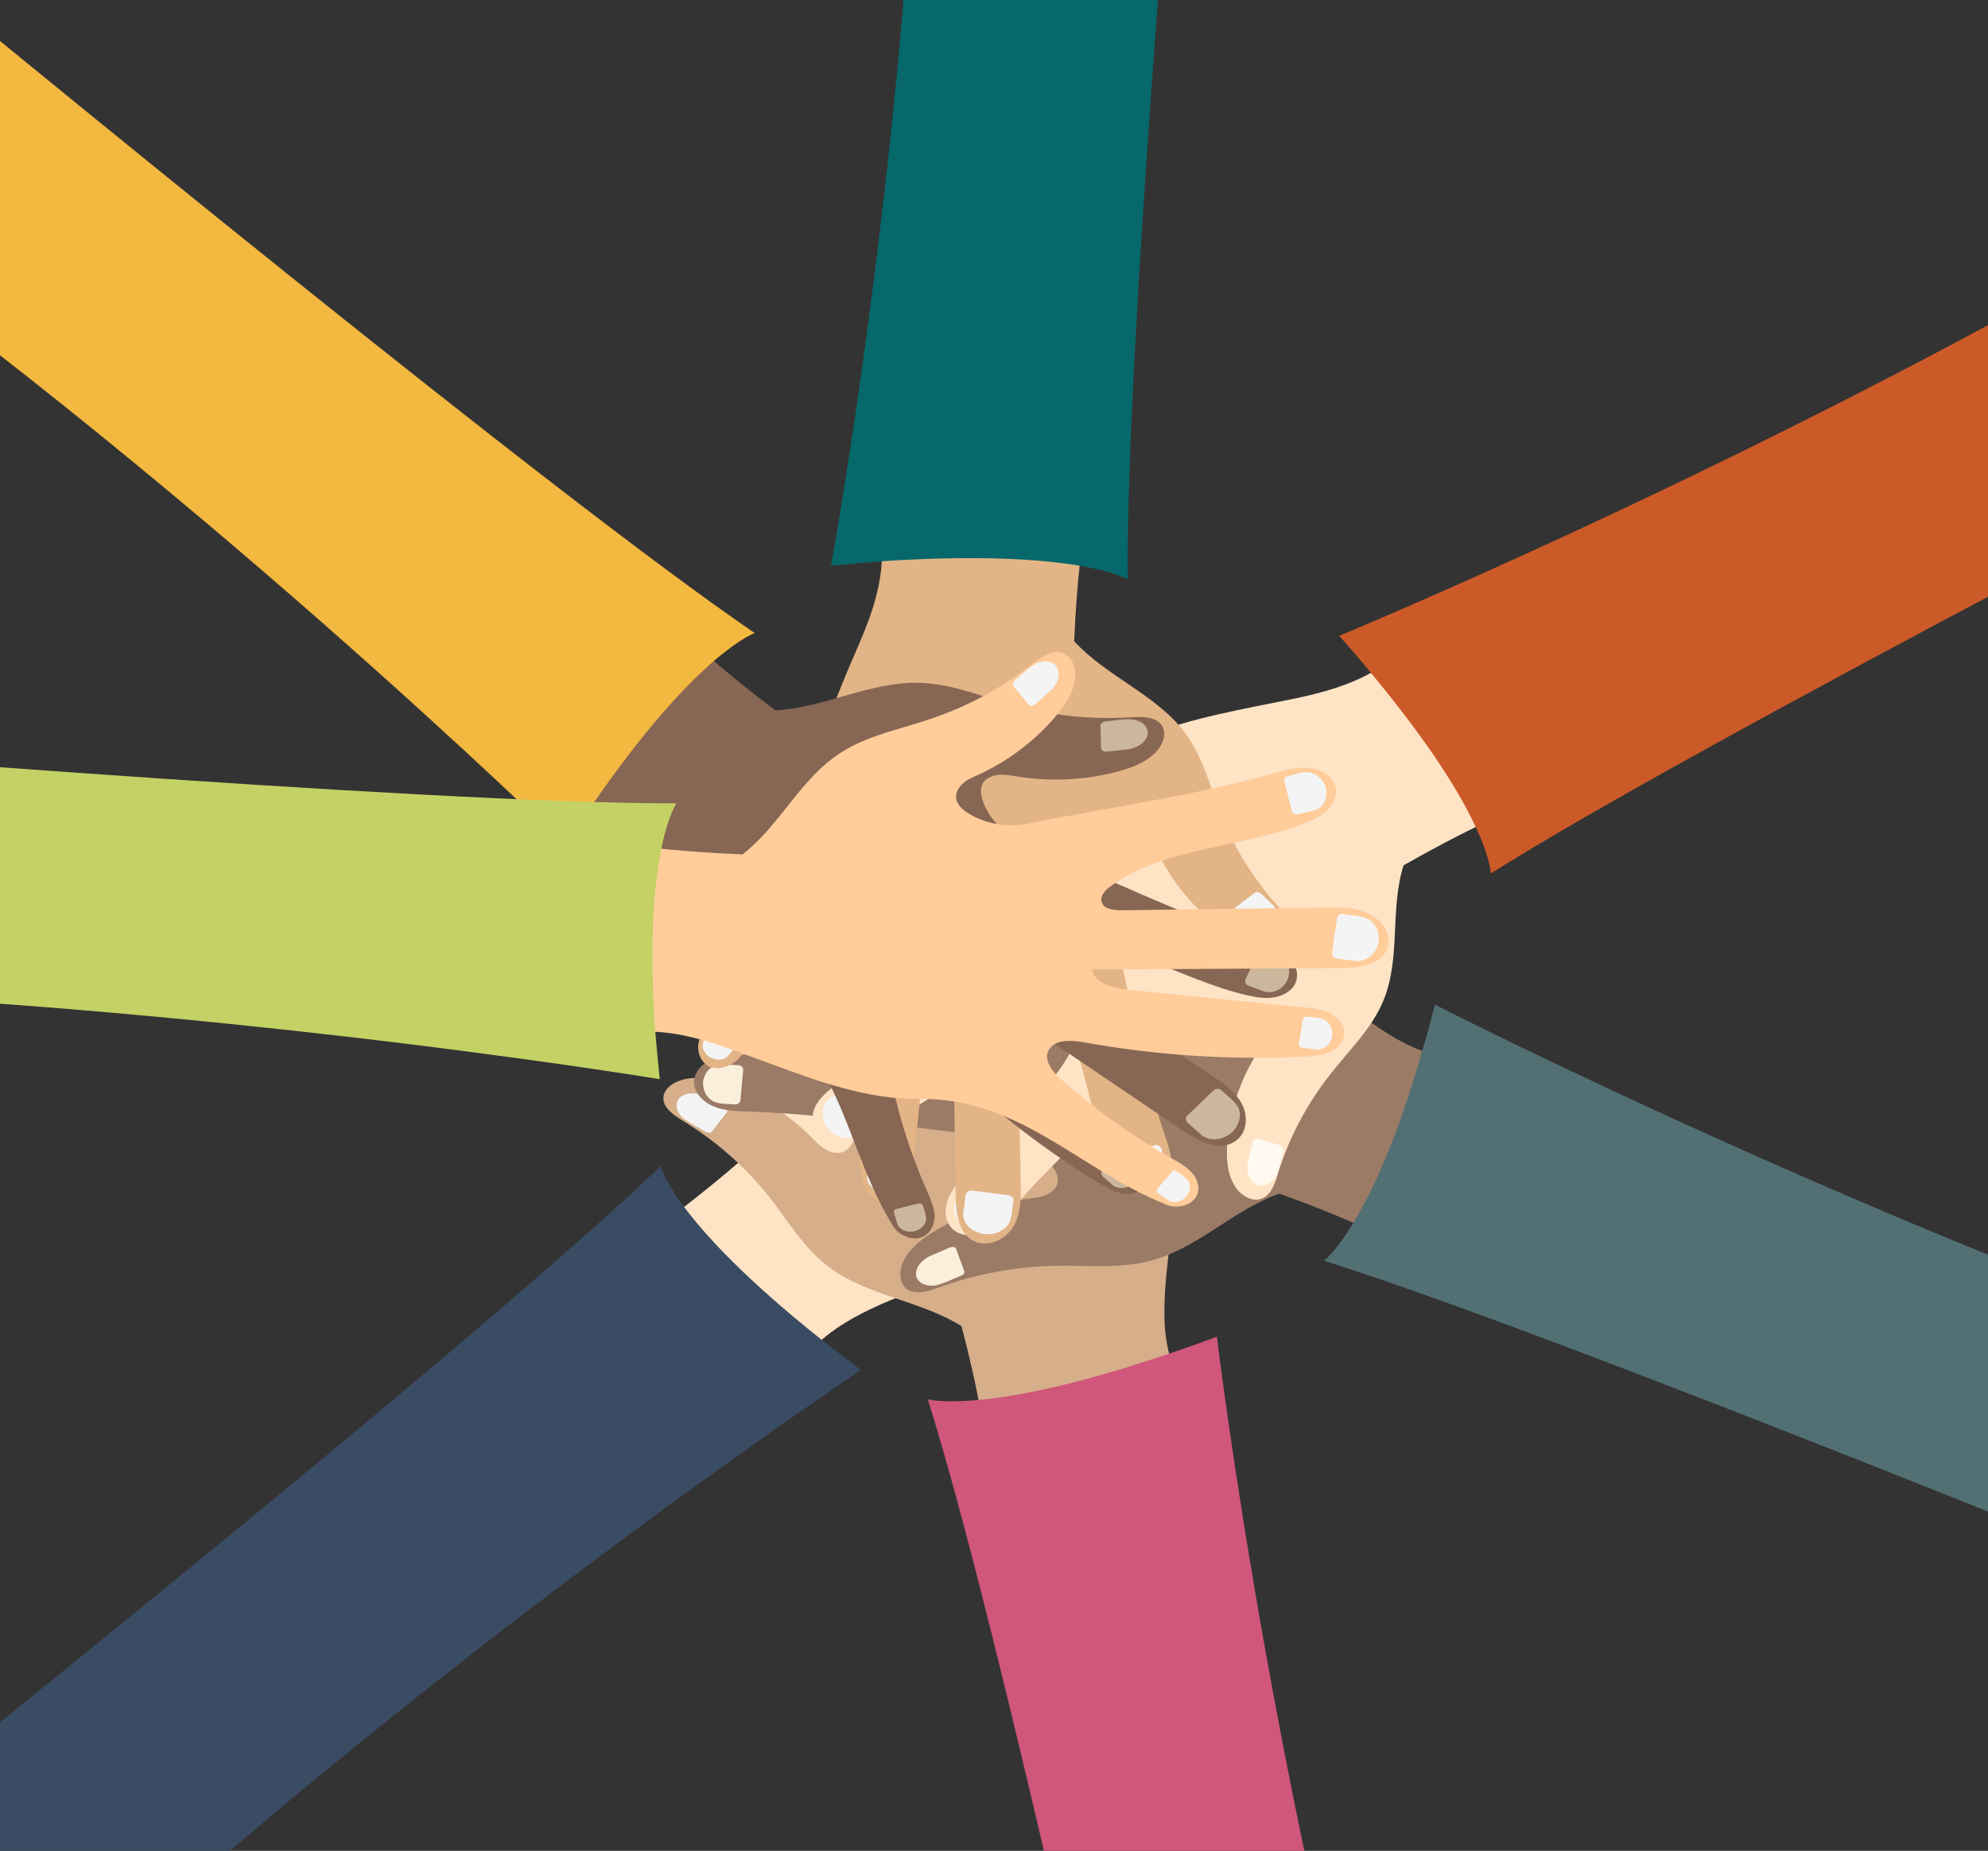 <?xml version="1.0" encoding="UTF-8" standalone="no"?>
<svg
   xmlns:dc="http://purl.org/dc/elements/1.1/"
   xmlns:cc="http://creativecommons.org/ns#"
   xmlns:rdf="http://www.w3.org/1999/02/22-rdf-syntax-ns#"
   xmlns:svg="http://www.w3.org/2000/svg"
   xmlns="http://www.w3.org/2000/svg"
   xmlns:xlink="http://www.w3.org/1999/xlink"
   height="543.5"
   width="583.7"
   xml:space="preserve"
   viewBox="0 0 583.7 543.5"
   y="0px"
   x="0px"
   id="Layer_1"
   version="1.1"><rect x="0" y="0" width="583.7" height="543.5" fill="#333333" stroke="none"/>
<style
   id="style2"
   type="text/css">
	.st0{clip-path:url(#SVGID_2_);fill:#FEE3C5;}
	.st1{clip-path:url(#SVGID_2_);fill:#3A4C64;}
	.st2{clip-path:url(#SVGID_2_);fill:#F4F4F4;}
	.st3{clip-path:url(#SVGID_2_);fill:#D6AE8A;}
	.st4{clip-path:url(#SVGID_2_);fill:#D0567B;}
	.st5{clip-path:url(#SVGID_2_);fill:#9B7B66;}
	.st6{clip-path:url(#SVGID_2_);fill:#527073;}
	.st7{clip-path:url(#SVGID_2_);fill:#FAEFDB;}
	.st8{clip-path:url(#SVGID_2_);fill:#CC5A28;}
	.st9{clip-path:url(#SVGID_2_);fill:#FFF9EF;}
	.st10{clip-path:url(#SVGID_2_);fill:#E3B486;}
	.st11{clip-path:url(#SVGID_2_);fill:#07686B;}
	.st12{clip-path:url(#SVGID_2_);fill:#876653;}
	.st13{clip-path:url(#SVGID_2_);fill:#F3B840;}
	.st14{clip-path:url(#SVGID_2_);fill:#CCB79C;}
	.st15{clip-path:url(#SVGID_2_);fill:#FFCC9A;}
	.st16{clip-path:url(#SVGID_2_);fill:#C4D165;}
</style>
<defs
   id="defs5">
	<rect
   height="543.5"
   width="583.7"
   y="178.1"
   x="468.8"
   id="SVGID_1_" />
</defs>
<clipPath
   id="SVGID_2_">
	<use
   height="100%"
   width="100%"
   y="0"
   x="0"
   id="use7"
   style="overflow:visible"
   xlink:href="#SVGID_1_" />
</clipPath>
<path
   transform="translate(-468.8,-178.1)"
   style="fill:#fee3c5"
   id="path10"
   clip-path="url(#SVGID_2_)"
   d="m 702.2,580.8 c 3.8,-6.6 10.1,-11.7 17,-15.6 6.9,-3.9 14.4,-6.6 21.7,-9.7 13.7,-5.7 28,-11.6 38.2,-21.8 20.3,-20.2 49,-16.9 74.8,-26.9 2.7,-1 4.7,-3.9 4.4,-6.6 -0.3,-2.6 -3,-4.5 -5.7,-4.9 -2.8,-0.4 -5.5,0.3 -8.2,0.9 -13.2,3.2 -26.8,5 -40.4,5.4 -3.5,0.1 -8,-0.4 -9.2,-3.5 -1.4,-3.4 2.3,-6.6 5.5,-8.7 17.6,-11.4 33.8,-24.8 48,-39.8 1.7,-1.8 3.5,-3.7 4.3,-6.1 0.9,-2.3 0.7,-5.1 -1.1,-6.9 -1.9,-1.8 -5,-2.1 -7.6,-1.3 -2.6,0.8 -4.7,2.4 -6.8,4 -13.1,10.1 -26.3,20.3 -39.4,30.4 -3.5,2.7 -8.5,5.6 -12.4,3.2 16.7,-16.2 33.5,-32.4 50.2,-48.6 3.8,-3.7 8,-8.8 5.6,-13.5 -1.9,-3.8 -7.4,-4.9 -11.6,-3.6 -4.2,1.3 -7.5,4.5 -10.6,7.5 -13.6,13.4 -27.2,26.7 -40.9,40.1 -1.6,1.6 -3.9,3.3 -5.9,2.3 -1.9,-0.9 -2.1,-3.3 -1.8,-5.3 2.3,-18.5 17.9,-33 25.4,-50.3 1,-2.3 1.9,-4.8 1.8,-7.3 -0.1,-2.5 -1.2,-5.1 -3.5,-6.5 -3,-1.7 -7.1,-0.8 -9.8,1.3 -2.7,2.1 -4.4,5.1 -6,8 -11.4,20.4 -26.1,39.3 -39.2,58.7 -3.2,4.7 -8.4,8.1 -14.3,9.3 -2.1,0.4 -4.5,0.5 -6.1,-0.8 -1.4,-1.1 -1.9,-2.9 -1.8,-4.5 0.1,-1.7 0.7,-3.3 1.3,-4.8 3.1,-8.9 3.9,-18.5 2.5,-27.7 -0.7,-4.7 -2.3,-9.7 -6.4,-12.5 -1.8,-1.2 -4.2,-1.9 -6.2,-1.1 -3.1,1.2 -3.6,5 -3.8,8.1 -0.8,10.9 -3.7,21.6 -8.6,31.6 -3.9,8 -9.1,15.6 -10.7,24.2 -2.4,13.3 4,26.7 2.8,40.2 -14,12.2 -29.1,23.8 -45.2,33.4 15.8,14.2 31.6,28.3 47.5,42.5 4,-3.9 9.4,-8 12.2,-12.8 z"
   class="st0" />
<path
   transform="translate(-468.8,-178.1)"
   style="fill:#3a4c64"
   id="path12"
   clip-path="url(#SVGID_2_)"
   d="m 721.6,580.4 c 0,0 -132,88 -241,191.2 -10.3,9.8 -20.4,19.7 -30.2,29.7 l -63.8,-51.6 c 72.9,-58 225.5,-180.6 276.2,-229.2 0,0 0.9,4 7,12.2 6.3,8.4 18.1,21.2 40.2,38.8 3.6,2.8 7.5,5.8 11.6,8.9 z"
   class="st1" />
<path
   transform="translate(-468.8,-178.1)"
   style="fill:#f4f4f4"
   id="path14"
   clip-path="url(#SVGID_2_)"
   d="m 782.4,397.1 8.2,4.5 c 0.7,0.4 1.6,0.2 2,-0.5 l 2.6,-4.2 c 0,0 1.8,-3.5 -2.3,-6.5 0,0 -3.6,-2.4 -7.2,-0.2 0,0 -1.4,1 -2.8,3.7 l -0.9,1.3 c -0.5,0.6 -0.2,1.5 0.4,1.9 z"
   class="st2" />
<path
   transform="translate(-468.8,-178.1)"
   style="fill:#f4f4f4"
   id="path16"
   clip-path="url(#SVGID_2_)"
   d="m 824.1,414.8 6.7,8 c 0.6,0.7 1.6,0.8 2.4,0.3 l 4.7,-3.5 c 0,0 3.5,-3 0.5,-7.8 0,0 -2.7,-4 -7.6,-3.1 0,0 -1.9,0.5 -4.7,2.8 l -1.5,1.1 c -0.9,0.5 -1,1.5 -0.5,2.2 z"
   class="st2" />
<path
   transform="translate(-468.8,-178.1)"
   style="fill:#f4f4f4"
   id="path18"
   clip-path="url(#SVGID_2_)"
   d="m 840,442.3 4.7,5.7 c 0.4,0.5 1.2,0.6 1.7,0.2 l 3.3,-2.5 c 0,0 2.5,-2.1 0.3,-5.5 0,0 -1.9,-2.8 -5.4,-2.2 0,0 -1.4,0.3 -3.3,2 l -1.1,0.8 c -0.5,0.3 -0.6,1 -0.2,1.5 z"
   class="st2" />
<path
   transform="translate(-468.8,-178.1)"
   style="fill:#f4f4f4"
   id="path20"
   clip-path="url(#SVGID_2_)"
   d="m 847.5,499.1 0.9,6.2 c 0.1,0.5 0.6,0.9 1.2,0.8 l 3.6,-0.5 c 0,0 2.9,-0.6 2.8,-4 0,0 -0.1,-2.9 -3,-3.9 0,0 -1.2,-0.3 -3.5,0.1 l -1.2,0.1 c -0.4,0.2 -0.8,0.7 -0.8,1.2 z"
   class="st2" />
<path
   transform="translate(-468.8,-178.1)"
   style="fill:#f4f4f4"
   id="path22"
   clip-path="url(#SVGID_2_)"
   d="m 705.5,430.6 7.3,0.7 c 0.6,0.1 1.2,-0.6 1.2,-1.6 l 0.1,-5.9 c 0,0 -0.1,-4.7 -4.1,-5.8 0,0 -3.4,-0.8 -5,3.4 0,0 -0.6,1.8 -0.5,5.5 l -0.1,1.9 c 0,1 0.5,1.8 1.1,1.8 z"
   class="st2" />
<path
   transform="translate(-468.8,-178.1)"
   style="fill:#d6ae8a"
   id="path24"
   clip-path="url(#SVGID_2_)"
   d="m 816.9,586.6 c -4.3,-6.3 -6,-13.9 -6.2,-21.4 -0.2,-7.5 0.8,-15 1.6,-22.4 1.4,-13.9 2.8,-28.4 -1.7,-41.7 -8.9,-26.3 8.2,-48 11.5,-73.9 0.3,-2.7 -1.3,-5.7 -4,-6.8 -2.5,-1.1 -5.6,0.2 -7.4,2.3 -1.7,2 -2.4,4.6 -3.1,7.1 -3.5,12.3 -8.5,24.2 -14.7,35.4 -1.6,2.9 -4.3,6.3 -7.8,5.8 -3.9,-0.6 -5,-5.1 -5.4,-8.7 -2,-19.9 -6.7,-39.5 -13.7,-58.4 -0.9,-2.3 -1.8,-4.7 -3.5,-6.5 -1.7,-1.8 -4.5,-3.1 -7,-2.4 -2.6,0.6 -4.4,3 -4.9,5.5 -0.5,2.5 0,5 0.4,7.5 3.1,15.6 6.1,31.3 9.2,46.9 0.8,4.2 1,9.7 -3.1,11.6 -7,-21.5 -13.9,-43 -20.9,-64.5 -1.6,-4.9 -4.4,-10.8 -9.9,-11.2 -4.5,-0.3 -8.2,3.6 -9.1,7.7 -0.9,4.1 0.5,8.3 1.8,12.2 5.8,17.6 11.7,35.2 17.5,52.8 0.7,2.1 1.2,4.7 -0.7,6 -1.7,1.1 -4.1,0.1 -5.8,-1.1 -16.2,-11 -22.1,-30.7 -34.6,-45.3 -1.7,-2 -3.6,-3.9 -6,-5.1 -2.4,-1.2 -5.4,-1.5 -7.8,-0.3 -3.1,1.6 -4.2,5.3 -3.6,8.6 0.6,3.2 2.6,6 4.5,8.8 13.5,19.2 24,40.4 35.7,60.6 2.8,4.9 3.5,10.8 1.7,16.1 -0.6,1.9 -1.7,3.9 -3.7,4.6 -1.7,0.6 -3.6,0.1 -5.1,-0.8 -1.5,-0.9 -2.7,-2.2 -3.9,-3.4 -6.8,-6.9 -15.4,-12.2 -24.7,-15.6 -4.8,-1.7 -10.2,-2.9 -14.8,-0.9 -2,0.8 -3.9,2.4 -4.1,4.5 -0.3,3.1 2.9,5.3 5.7,7 9.8,6 18.4,13.6 25.4,22.4 5.5,7.1 10.1,15 17.4,20.5 11.2,8.5 27,9.9 39,17.4 4.6,17.3 8,35.3 9.2,53.1 21,-5.9 42,-11.8 63,-17.7 -2,-5.3 -3.2,-11.7 -6.4,-16.3 z"
   class="st3" />
<path
   transform="translate(-468.8,-178.1)"
   style="fill:#d0567b"
   id="path26"
   clip-path="url(#SVGID_2_)"
   d="m 826.1,570.6 c 0,0 17.8,150.3 61,289.3 4.1,13.2 8.4,26.2 13,39.1 l -79.5,26.5 C 801.9,837.9 761.8,654 741.2,589 c 0,0 4.2,1.2 14.8,0.2 11,-1 28.8,-4.3 56,-13.6 4.5,-1.5 9.1,-3.1 14.1,-5 z"
   class="st4" />
<path
   transform="translate(-468.8,-178.1)"
   style="fill:#f4f4f4"
   id="path28"
   clip-path="url(#SVGID_2_)"
   d="m 684.2,431.4 8.2,-4.4 c 0.7,-0.4 0.9,-1.2 0.5,-1.9 l -2.7,-4.1 c 0,0 -2.4,-3.2 -7.2,-1.3 0,0 -4,1.7 -3.8,5.7 0,0 0.2,1.6 2.1,4.1 l 0.8,1.3 c 0.5,0.8 1.4,1 2.1,0.6 z"
   class="st2" />
<path
   transform="translate(-468.8,-178.1)"
   style="fill:#f4f4f4"
   id="path30"
   clip-path="url(#SVGID_2_)"
   d="m 721.2,406.3 10.8,-1.5 c 0.9,-0.1 1.6,-0.9 1.4,-1.8 l -1,-5.5 c 0,0 -1.1,-4.3 -7.1,-4.2 0,0 -5,0.3 -6.6,4.6 0,0 -0.5,1.8 0.3,5.2 l 0.3,1.8 c 0.1,0.9 0.9,1.5 1.9,1.4 z"
   class="st2" />
<path
   transform="translate(-468.8,-178.1)"
   style="fill:#f4f4f4"
   id="path32"
   clip-path="url(#SVGID_2_)"
   d="m 754.7,406.9 7.6,-1 c 0.7,-0.1 1.1,-0.7 1,-1.3 l -0.7,-3.9 c 0,0 -0.8,-3 -5,-3 0,0 -3.6,0.2 -4.7,3.3 0,0 -0.4,1.3 0.2,3.7 l 0.2,1.2 c 0.2,0.7 0.8,1.1 1.4,1 z"
   class="st2" />
<path
   transform="translate(-468.8,-178.1)"
   style="fill:#f4f4f4"
   id="path34"
   clip-path="url(#SVGID_2_)"
   d="m 811.6,428.6 6.2,2.3 c 0.5,0.2 1.1,0 1.3,-0.5 l 1.3,-3.2 c 0,0 0.9,-2.6 -2.4,-4.3 0,0 -2.8,-1.3 -5.1,0.5 0,0 -0.9,0.8 -1.6,2.9 l -0.4,1 c -0.1,0.5 0.2,1.1 0.7,1.3 z"
   class="st2" />
<path
   transform="translate(-468.8,-178.1)"
   style="fill:#f4f4f4"
   id="path36"
   clip-path="url(#SVGID_2_)"
   d="m 677.9,510.3 4.3,-5.6 c 0.4,-0.5 0,-1.2 -0.9,-1.7 l -5.5,-3 c 0,0 -4.5,-2.2 -7.5,0.5 0,0 -2.4,2.3 0.8,5.7 0,0 1.4,1.3 4.9,3.1 l 1.7,1 c 0.9,0.5 1.9,0.5 2.2,0 z"
   class="st2" />
<path
   transform="translate(-468.8,-178.1)"
   style="fill:#9b7b66"
   id="path38"
   clip-path="url(#SVGID_2_)"
   d="m 898.8,489.3 c -8,-0.3 -15.7,-3.4 -22.4,-7.6 -6.7,-4.1 -12.7,-9.2 -18.8,-14.1 -11.4,-9 -23.3,-18.5 -37.6,-22.7 -28.3,-8.4 -37.5,-33.9 -58.3,-51.2 -2.2,-1.8 -5.8,-2.3 -8.3,-0.9 -2.4,1.3 -3,4.4 -2.2,6.9 0.8,2.5 2.7,4.5 4.5,6.5 8.7,9.7 16.4,20.3 22.7,31.6 1.6,2.9 3.1,6.8 0.6,9.2 -2.7,2.6 -7.4,0.9 -10.8,-0.9 -18.6,-9.9 -38.6,-17.7 -59.2,-23.1 -2.5,-0.7 -5.1,-1.3 -7.7,-1 -2.6,0.3 -5.2,1.6 -6.2,3.9 -1,2.4 0.1,5.1 2,6.9 1.9,1.8 4.4,2.9 6.8,4 15.5,6.7 31,13.3 46.5,20 4.2,1.8 9.1,4.8 8.4,9 -22.9,-7.1 -45.8,-14.1 -68.7,-21.2 -5.3,-1.6 -12,-2.9 -15.5,1.1 -2.8,3.2 -1.6,8.3 1.5,11.3 3.1,3 7.6,4.4 11.8,5.7 18.8,5.7 37.7,11.3 56.5,17 2.2,0.7 4.8,1.8 4.8,4 0,2 -2.3,3.2 -4.3,3.8 -18.9,6 -39.7,-0.8 -59.7,0.3 -2.7,0.2 -5.5,0.5 -7.9,1.6 -2.4,1.1 -4.4,3.3 -4.7,5.8 -0.4,3.3 2.3,6.3 5.5,7.7 3.2,1.4 6.8,1.5 10.3,1.6 24.6,0.8 49.3,5 73.8,7.6 5.9,0.6 11.5,3.6 15.2,8 1.3,1.6 2.4,3.6 1.9,5.5 -0.4,1.6 -1.9,2.8 -3.6,3.5 -1.7,0.6 -3.5,0.8 -5.2,1 -9.9,1.3 -19.6,4.7 -27.9,9.9 -4.2,2.6 -8.4,6.1 -9.3,10.8 -0.4,2 -0.1,4.3 1.6,5.7 2.5,2 6.4,0.8 9.5,-0.3 10.9,-4 22.6,-6.2 34.3,-6.4 9.4,-0.2 19,0.9 28,-1.5 13.9,-3.7 24.2,-14.9 37.7,-19.7 17.9,6.4 35.6,14.2 51.9,23.5 6.9,-19.4 13.8,-38.8 20.7,-58.2 -6,-1.6 -12.2,-4.4 -18.2,-4.6 z"
   class="st5" />
<path
   transform="translate(-468.8,-178.1)"
   style="fill:#527073"
   id="path40"
   clip-path="url(#SVGID_2_)"
   d="m 890.1,473.1 c 0,0 142.3,72.9 289.3,119.9 13.9,4.5 27.9,8.7 41.8,12.6 l -22.4,75.8 C 1111,645.3 926.4,570 857.5,548.3 c 0,0 3.5,-2.5 8.7,-11.2 5.4,-8.9 12.8,-24.4 20.2,-50.5 1.3,-4.2 2.5,-8.7 3.7,-13.5 z"
   class="st6" />
<path
   transform="translate(-468.8,-178.1)"
   style="fill:#faefdb"
   id="path42"
   clip-path="url(#SVGID_2_)"
   d="m 686.2,501.2 0.8,-8.8 c 0.1,-0.8 -0.5,-1.4 -1.3,-1.5 l -5.2,-0.3 c 0,0 -4.1,0 -5.2,4.7 0,0 -0.8,4 2.9,6.2 0,0 1.5,0.8 4.8,0.8 l 1.7,0.1 c 0.7,0 1.4,-0.5 1.5,-1.2 z"
   class="st7" />
<path
   transform="translate(-468.8,-178.1)"
   style="fill:#f4f4f4"
   id="path44"
   clip-path="url(#SVGID_2_)"
   d="m 685.4,458.5 4.9,-9.1 c 0.4,-0.8 0.1,-1.7 -0.8,-2.1 l -5.4,-2.4 c 0,0 -4.4,-1.7 -7.8,3 0,0 -2.7,4 0.3,7.7 0,0 1.3,1.4 4.8,2.7 l 1.7,0.8 c 0.9,0.5 1.9,0.2 2.3,-0.6 z"
   class="st2" />
<path
   transform="translate(-468.8,-178.1)"
   style="fill:#f4f4f4"
   id="path46"
   clip-path="url(#SVGID_2_)"
   d="m 705.2,433.3 3.5,-6.4 c 0.3,-0.5 0.1,-1.2 -0.5,-1.5 l -3.8,-1.7 c 0,0 -3.1,-1.2 -5.5,2.1 0,0 -1.9,2.8 0.2,5.5 0,0 0.9,1 3.4,1.9 l 1.2,0.6 c 0.5,0.2 1.2,0 1.5,-0.5 z"
   class="st2" />
<path
   transform="translate(-468.8,-178.1)"
   style="fill:#f4f4f4"
   id="path48"
   clip-path="url(#SVGID_2_)"
   d="m 757,402.4 5.6,-3.4 c 0.5,-0.3 0.6,-0.9 0.3,-1.3 l -2.1,-2.8 c 0,0 -1.8,-2.2 -5.1,-0.7 0,0 -2.7,1.4 -2.4,4.2 0,0 0.2,1.1 1.6,2.8 l 0.6,0.9 c 0.4,0.5 1,0.6 1.5,0.3 z"
   class="st2" />
<path
   transform="translate(-468.8,-178.1)"
   style="fill:#faefdb"
   id="path50"
   clip-path="url(#SVGID_2_)"
   d="m 751.9,551.3 -2.4,-6.5 c -0.2,-0.6 -1.1,-0.7 -2,-0.3 l -5.8,2.5 c 0,0 -4.5,2.1 -3.9,5.9 0,0 0.7,3.1 5.5,2.7 0,0 1.9,-0.3 5.5,-2 l 1.9,-0.8 c 0.9,-0.2 1.5,-1 1.2,-1.5 z"
   class="st7" />
<path
   transform="translate(-468.8,-178.1)"
   style="fill:#fee3c5"
   id="path52"
   clip-path="url(#SVGID_2_)"
   d="m 881.1,368.1 c -5.2,5.8 -12.5,9.5 -20.1,12 -7.6,2.5 -15.6,3.8 -23.4,5.4 -14.6,3 -29.9,6.1 -42.2,14.1 -24.3,15.9 -51.7,7.3 -79.1,12.1 -2.9,0.5 -5.4,2.9 -5.8,5.6 -0.3,2.6 1.9,4.9 4.5,5.9 2.6,0.9 5.5,0.8 8.3,0.6 13.6,-0.6 27.3,0.2 40.7,2.4 3.5,0.6 7.7,1.9 8.2,5.1 0.6,3.6 -3.7,6 -7.3,7.4 -19.8,7.8 -38.5,17.8 -55.7,29.8 -2.1,1.5 -4.2,3 -5.6,5.1 -1.4,2.1 -1.8,4.9 -0.4,7 1.4,2.1 4.4,3 7.1,2.7 2.7,-0.3 5.1,-1.5 7.5,-2.7 15.1,-7.4 30.2,-14.9 45.3,-22.3 4.1,-2 9.6,-3.8 12.8,-0.8 -19.9,12.7 -39.8,25.3 -59.8,38 -4.6,2.9 -9.7,7.1 -8.5,12.1 1,4.1 6.2,6.2 10.6,5.7 4.4,-0.5 8.3,-2.9 12,-5.3 16.3,-10.5 32.5,-21 48.8,-31.5 1.9,-1.2 4.5,-2.4 6.3,-1.1 1.7,1.2 1.3,3.6 0.6,5.5 -6.3,17.7 -24.8,28.9 -35.9,44.4 -1.5,2.1 -2.9,4.3 -3.4,6.8 -0.5,2.5 0.1,5.3 2,7 2.5,2.3 6.7,2.1 9.9,0.6 3.1,-1.5 5.4,-4.1 7.6,-6.7 15.6,-17.8 34.1,-33.5 51.2,-50 4.1,-4 10,-6.4 16,-6.4 2.1,0 4.5,0.4 5.8,1.9 1.1,1.3 1.2,3.2 0.8,4.8 -0.5,1.6 -1.4,3 -2.3,4.5 -5,8.1 -7.9,17.3 -8.5,26.7 -0.3,4.7 0.2,9.9 3.5,13.5 1.5,1.5 3.7,2.7 5.8,2.3 3.3,-0.6 4.6,-4.2 5.5,-7.2 3.2,-10.5 8.4,-20.5 15.3,-29.3 5.5,-7.1 12.3,-13.5 15.7,-21.7 5.3,-12.5 1.9,-26.9 6,-39.9 16.3,-9.3 33.7,-17.8 51.6,-24.1 -12.4,-16.9 -24.8,-33.7 -37.2,-50.6 -4.3,3.4 -10.4,6.4 -14.2,10.6 z"
   class="st0" />
<path
   transform="translate(-468.8,-178.1)"
   style="fill:#cc5a28"
   id="path54"
   clip-path="url(#SVGID_2_)"
   d="m 862,364.8 c 0,0 148.5,-61.2 277.8,-141.5 12.2,-7.6 24.3,-15.4 36.1,-23.3 l 51.1,62.6 c -84,43 -260.3,134.1 -320.5,172 0,0 0,-4.1 -4.2,-13.2 -4.3,-9.4 -13.1,-24.2 -30.9,-45.6 -2.9,-3.6 -6,-7.2 -9.4,-11 z"
   class="st8" />
<path
   transform="translate(-468.8,-178.1)"
   style="fill:#f4f4f4"
   id="path56"
   clip-path="url(#SVGID_2_)"
   d="m 762.3,532.7 -7,-6 c -0.6,-0.5 -1.5,-0.5 -2.1,0.1 l -3.4,3.6 c 0,0 -2.5,3 0.9,6.8 0,0 3,3 7,1.6 0,0 1.6,-0.7 3.6,-3.1 l 1.1,-1.1 c 0.6,-0.5 0.5,-1.3 -0.1,-1.9 z"
   class="st2" />
<path
   transform="translate(-468.8,-178.1)"
   style="fill:#f4f4f4"
   id="path58"
   clip-path="url(#SVGID_2_)"
   d="m 725.4,507.5 -4.8,-9.1 c -0.4,-0.8 -1.4,-1.1 -2.3,-0.7 l -5.3,2.5 c 0,0 -4.1,2.2 -2.1,7.6 0,0 1.8,4.4 6.8,4.5 0,0 2,-0.1 5.2,-1.9 l 1.7,-0.8 c 0.9,-0.4 1.2,-1.3 0.8,-2.1 z"
   class="st2" />
<path
   transform="translate(-468.8,-178.1)"
   style="fill:#f4f4f4"
   id="path60"
   clip-path="url(#SVGID_2_)"
   d="m 715.9,477.5 -3.4,-6.5 c -0.3,-0.6 -1,-0.8 -1.6,-0.5 l -3.8,1.8 c 0,0 -2.9,1.6 -1.5,5.3 0,0 1.3,3.1 4.8,3.2 0,0 1.4,-0.1 3.7,-1.3 l 1.2,-0.5 c 0.6,-0.3 0.9,-0.9 0.6,-1.5 z"
   class="st2" />
<path
   transform="translate(-468.8,-178.1)"
   style="fill:#f4f4f4"
   id="path62"
   clip-path="url(#SVGID_2_)"
   d="m 721,420.5 0.5,-6.2 c 0,-0.5 -0.4,-1 -1,-1 l -3.7,-0.2 c 0,0 -2.9,0 -3.7,3.4 0,0 -0.5,2.9 2.1,4.3 0,0 1.1,0.5 3.4,0.5 l 1.2,0.1 c 0.6,0 1.1,-0.4 1.2,-0.9 z"
   class="st2" />
<path
   transform="translate(-468.8,-178.1)"
   style="fill:#fff9ef"
   id="path64"
   clip-path="url(#SVGID_2_)"
   d="m 845,514.5 -7,-2.1 c -0.6,-0.2 -1.3,0.4 -1.5,1.3 l -1.4,5.8 c 0,0 -0.9,4.6 2.7,6.5 0,0 3.1,1.4 5.6,-2.4 0,0 0.9,-1.6 1.7,-5.3 l 0.5,-1.8 c 0.3,-1 0,-1.9 -0.6,-2 z"
   class="st9" />
<path
   transform="translate(-468.8,-178.1)"
   style="fill:#e3b486"
   id="path66"
   clip-path="url(#SVGID_2_)"
   d="m 726.3,331.2 c 2.3,7.2 1.6,14.9 -0.3,22.2 -1.9,7.3 -5.2,14.2 -8.1,21.1 -5.4,13 -11.1,26.6 -10.7,40.5 0.8,27.6 -22.1,44.1 -32.9,68.1 -1.1,2.5 -0.4,5.8 1.8,7.6 2.1,1.7 5.5,1.2 7.8,-0.3 2.3,-1.5 3.7,-3.8 5.1,-6.1 7,-10.9 15.3,-21 24.6,-30.3 2.4,-2.4 5.9,-4.9 9.2,-3.5 3.5,1.5 3.3,6.2 2.6,9.8 -3.9,19.6 -5.3,39.7 -4.1,59.7 0.1,2.4 0.4,4.9 1.5,7.1 1.1,2.2 3.4,4.1 6,4.1 2.7,0.1 5.1,-1.8 6.3,-4 1.2,-2.2 1.5,-4.8 1.8,-7.3 1.7,-15.8 3.4,-31.6 5.1,-47.4 0.5,-4.3 1.9,-9.6 6.4,-10.3 0.3,22.5 0.7,44.9 1,67.4 0.1,5.1 1,11.5 6.2,13.3 4.2,1.4 9,-1.3 11,-5.1 2,-3.8 2,-8.1 1.9,-12.2 -0.4,-18.4 -0.8,-36.8 -1.2,-55.3 0,-2.1 0.3,-4.8 2.5,-5.5 2,-0.6 4,1 5.3,2.5 12.3,14.7 12.1,35.2 19.9,52.4 1,2.3 2.3,4.6 4.2,6.4 2,1.7 4.8,2.8 7.4,2.3 3.4,-0.7 5.6,-4 6,-7.3 0.4,-3.3 -0.7,-6.5 -1.8,-9.6 -7.3,-21.9 -11.1,-45 -16.4,-67.4 -1.3,-5.4 -0.1,-11.3 3.1,-16 1.2,-1.7 2.8,-3.3 5,-3.5 1.8,-0.1 3.5,0.8 4.7,2 1.2,1.2 1.9,2.8 2.8,4.3 4.5,8.3 11.1,15.7 19.2,21.3 4.1,2.9 9,5.4 14,4.7 2.2,-0.3 4.4,-1.4 5.3,-3.3 1.2,-2.9 -1.2,-5.9 -3.4,-8.2 -7.7,-8.3 -13.7,-17.8 -17.8,-28.1 -3.2,-8.2 -5.3,-17 -10.7,-24.2 -8.3,-11 -23,-16.4 -32.4,-26.7 0.7,-17.8 2.7,-35.9 6.9,-53.4 -21.9,0.3 -43.9,0.6 -65.8,0.9 0,5.6 -0.7,12.1 1,17.3 z"
   class="st10" />
<path
   transform="translate(-468.8,-178.1)"
   style="fill:#07686b"
   id="path68"
   clip-path="url(#SVGID_2_)"
   d="m 712.8,344.2 c 0,0 27.4,-149 27,-293.8 0,-13.7 -0.3,-27.4 -0.9,-40.9 l 84.3,-5.1 c -8,89 -23.9,276 -23.3,343.8 0,0 -3.6,-2.2 -14.2,-4 -10.8,-1.8 -28.9,-3.2 -57.9,-1.3 -4.8,0.4 -9.8,0.8 -15,1.3 z"
   class="st11" />
<path
   transform="translate(-468.8,-178.1)"
   style="fill:#f4f4f4"
   id="path70"
   clip-path="url(#SVGID_2_)"
   d="m 808,514.4 -9.2,2.1 c -0.8,0.2 -1.3,0.9 -1,1.7 l 1.4,4.7 c 0,0 1.3,3.6 6.5,3.1 0,0 4.3,-0.6 5.3,-4.6 0,0 0.3,-1.6 -0.8,-4.5 l -0.4,-1.5 c -0.3,-0.7 -1.1,-1.2 -1.8,-1 z"
   class="st2" />
<path
   transform="translate(-468.8,-178.1)"
   style="fill:#f4f4f4"
   id="path72"
   clip-path="url(#SVGID_2_)"
   d="m 765,529.1 -10.8,-1.4 c -0.9,-0.1 -1.8,0.5 -1.9,1.4 l -0.7,5.5 c 0,0 -0.3,4.4 5.6,5.8 0,0 4.9,1 7.7,-2.8 0,0 1,-1.6 1.2,-5.1 l 0.3,-1.8 c 0.1,-0.7 -0.5,-1.5 -1.4,-1.6 z"
   class="st2" />
<path
   transform="translate(-468.8,-178.1)"
   style="fill:#f4f4f4"
   id="path74"
   clip-path="url(#SVGID_2_)"
   d="m 732.9,519.9 -7.7,-1 c -0.7,-0.1 -1.3,0.4 -1.3,1 l -0.5,3.9 c 0,0 -0.2,3.1 3.9,4.1 0,0 3.5,0.7 5.5,-2 0,0 0.7,-1.1 0.9,-3.6 l 0.2,-1.2 c 0.1,-0.5 -0.4,-1.1 -1,-1.2 z"
   class="st2" />
<path
   transform="translate(-468.8,-178.1)"
   style="fill:#f4f4f4"
   id="path76"
   clip-path="url(#SVGID_2_)"
   d="m 684.6,484.4 -5.3,-3.9 c -0.5,-0.3 -1.1,-0.2 -1.5,0.2 l -2.2,2.7 c 0,0 -1.6,2.3 1,4.7 0,0 2.3,2 5,0.8 0,0 1.1,-0.6 2.3,-2.4 l 0.7,-0.9 c 0.5,-0.2 0.5,-0.8 0,-1.2 z"
   class="st2" />
<path
   transform="translate(-468.8,-178.1)"
   style="fill:#f4f4f4"
   id="path78"
   clip-path="url(#SVGID_2_)"
   d="m 837.3,440.2 -5.7,4.3 c -0.5,0.4 -0.3,1.2 0.4,1.9 l 4.4,4.3 c 0,0 3.6,3.3 7.3,1.5 0,0 3,-1.6 1,-5.7 0,0 -0.9,-1.6 -3.8,-4.2 l -1.4,-1.4 c -0.8,-0.8 -1.7,-1.1 -2.2,-0.7 z"
   class="st2" />
<path
   transform="translate(-468.8,-178.1)"
   style="fill:#876653"
   id="path80"
   clip-path="url(#SVGID_2_)"
   d="m 631.8,408.6 c 7.6,2.6 13.8,7.7 18.9,13.6 5.1,5.8 9,12.4 13.3,18.7 7.9,11.8 16.2,24.2 28.4,32.2 24.2,16 24.7,42.9 38.8,65.3 1.5,2.3 4.8,3.8 7.6,3.2 2.7,-0.6 4.3,-3.4 4.4,-6 0.1,-2.6 -1.1,-5.1 -2.1,-7.5 -5.2,-11.7 -9,-24 -11.3,-36.5 -0.6,-3.3 -0.7,-7.4 2.4,-9 3.4,-1.7 7.3,1.3 10,3.9 14.5,14.7 31,27.8 48.9,38.8 2.2,1.3 4.5,2.7 7,3.2 2.6,0.5 5.5,-0.1 7.2,-2 1.7,-2 1.5,-4.9 0.3,-7.1 -1.2,-2.3 -3.2,-4 -5.2,-5.7 -12.6,-10.7 -25.2,-21.5 -37.7,-32.2 -3.4,-2.9 -7.1,-7.1 -5.1,-11 19.5,13.2 39,26.4 58.5,39.6 4.5,3 10.5,6.1 15.1,3.3 3.8,-2.3 4.2,-7.5 2.2,-11.2 -2,-3.7 -5.8,-6.3 -9.4,-8.7 -16.1,-10.7 -32.2,-21.5 -48.3,-32.2 -1.9,-1.3 -4,-3.1 -3.3,-5.2 0.7,-1.9 3.2,-2.4 5.3,-2.4 20,-0.4 37.5,12 57,16.6 2.6,0.6 5.4,1.1 8,0.7 2.7,-0.4 5.3,-1.8 6.4,-4.1 1.4,-3 -0.1,-6.6 -2.7,-8.8 -2.6,-2.2 -6,-3.3 -9.3,-4.4 -23.2,-7.7 -45.3,-18.7 -67.8,-28.1 -5.4,-2.3 -9.8,-6.7 -11.8,-11.9 -0.7,-1.9 -1.1,-4.1 0,-5.8 0.9,-1.4 2.8,-2.1 4.6,-2.3 1.8,-0.1 3.6,0.2 5.3,0.5 9.9,1.6 20.2,1.1 29.8,-1.5 4.9,-1.3 10,-3.5 12.4,-7.6 1.1,-1.8 1.5,-4.1 0.3,-5.9 -1.7,-2.6 -5.8,-2.6 -9.1,-2.4 -11.7,0.8 -23.5,-0.5 -34.8,-3.6 -9,-2.5 -17.8,-6.2 -27.2,-6.5 -14.5,-0.4 -27.9,7.3 -42.3,8.1 -14.9,-11.2 -29.3,-23.6 -41.8,-37.1 -12.9,16.5 -25.8,33.1 -38.7,49.6 5.1,3.1 10.2,7.5 15.8,9.4 z"
   class="st12" />
<path
   transform="translate(-468.8,-178.1)"
   style="fill:#f3b840"
   id="path82"
   clip-path="url(#SVGID_2_)"
   d="m 634.8,426.5 c 0,0 -111.8,-109.7 -236.5,-196.1 -11.8,-8.2 -23.7,-16.2 -35.7,-23.8 l 46.1,-65.9 c 71.7,59.3 223,183.2 281.7,223.3 0,0 -4.1,1.4 -12,8.2 -8.1,7 -20.1,19.6 -35.8,42.4 -2.5,3.7 -5.1,7.7 -7.8,11.9 z"
   class="st13" />
<path
   transform="translate(-468.8,-178.1)"
   style="fill:#ccb79c"
   id="path84"
   clip-path="url(#SVGID_2_)"
   d="m 838.2,457.5 -3.7,8.2 c -0.3,0.7 0,1.5 0.8,1.8 l 4.8,1.8 c 0,0 3.9,1.2 6.5,-3 0,0 2,-3.6 -0.7,-6.7 0,0 -1.2,-1.2 -4.3,-2.1 l -1.5,-0.6 c -0.7,-0.4 -1.6,-0.1 -1.9,0.6 z"
   class="st14" />
<path
   transform="translate(-468.8,-178.1)"
   style="fill:#ccb79c"
   id="path86"
   clip-path="url(#SVGID_2_)"
   d="m 825.1,498.3 -7.6,7.3 c -0.7,0.6 -0.6,1.6 0,2.2 l 4.3,3.8 c 0,0 3.6,2.8 8.4,-0.7 0,0 3.8,-3.1 2.3,-7.4 0,0 -0.8,-1.7 -3.7,-4 l -1.4,-1.3 c -0.6,-0.5 -1.7,-0.5 -2.3,0.1 z"
   class="st14" />
<path
   transform="translate(-468.8,-178.1)"
   style="fill:#ccb79c"
   id="path88"
   clip-path="url(#SVGID_2_)"
   d="m 797.9,516.8 -5.4,5.1 c -0.5,0.4 -0.4,1.1 0,1.6 l 3.1,2.7 c 0,0 2.6,2 5.9,-0.5 0,0 2.7,-2.2 1.6,-5.3 0,0 -0.5,-1.2 -2.6,-2.8 l -1,-0.9 c -0.4,-0.4 -1.1,-0.4 -1.6,0.1 z"
   class="st14" />
<path
   transform="translate(-468.8,-178.1)"
   style="fill:#ccb79c"
   id="path90"
   clip-path="url(#SVGID_2_)"
   d="m 738.5,531.5 -6.5,1.6 c -0.6,0.1 -0.9,0.7 -0.7,1.2 l 1,3.3 c 0,0 1,2.6 4.7,2.1 0,0 3.1,-0.5 3.7,-3.3 0,0 0.2,-1.1 -0.6,-3.2 l -0.3,-1.1 c -0.2,-0.4 -0.7,-0.7 -1.3,-0.6 z"
   class="st14" />
<path
   transform="translate(-468.8,-178.1)"
   style="fill:#ccb79c"
   id="path92"
   clip-path="url(#SVGID_2_)"
   d="m 791.9,391.1 0.2,6.8 c 0,0.6 0.8,1 1.8,0.9 l 6.3,-0.7 c 0,0 5,-0.7 5.6,-4.6 0,0 0.4,-3.2 -4.3,-4.1 0,0 -1.9,-0.3 -5.9,0.3 l -2,0.2 c -0.9,0.1 -1.7,0.6 -1.7,1.2 z"
   class="st14" />
<path
   transform="translate(-468.8,-178.1)"
   style="fill:#ffcc9a"
   id="path94"
   clip-path="url(#SVGID_2_)"
   d="m 648.6,482.3 c 7.7,-2.1 16.1,-1.4 23.8,0.5 7.8,1.9 15.2,5 22.7,7.7 13.9,5.1 28.5,10.5 43.4,10.3 29.7,-0.5 47.2,20.9 72.9,31.1 2.7,1.1 6.3,0.4 8.1,-1.7 1.8,-2 1.3,-5.1 -0.3,-7.2 -1.6,-2.1 -4.1,-3.5 -6.5,-4.8 -11.6,-6.6 -22.5,-14.4 -32.3,-23.1 -2.6,-2.3 -5.3,-5.6 -3.7,-8.6 1.7,-3.3 6.7,-3 10.5,-2.3 21.1,3.8 42.6,5.2 64.1,4.2 2.6,-0.1 5.3,-0.3 7.7,-1.3 2.4,-1 4.4,-3.1 4.5,-5.6 0.1,-2.5 -1.9,-4.8 -4.3,-5.9 -2.4,-1.2 -5.2,-1.5 -7.8,-1.7 -17,-1.7 -33.9,-3.4 -50.9,-5.1 -4.6,-0.5 -10.3,-1.8 -11.1,-6 24.1,-0.1 48.3,-0.3 72.4,-0.4 5.5,0 12.4,-0.9 14.3,-5.7 1.6,-3.9 -1.4,-8.4 -5.4,-10.3 -4,-1.9 -8.7,-1.9 -13.1,-1.8 -19.8,0.3 -39.6,0.5 -59.4,0.8 -2.3,0 -5.2,-0.3 -5.9,-2.3 -0.7,-1.9 1.1,-3.7 2.8,-4.9 15.9,-11.4 37.9,-11.1 56.4,-18.2 2.5,-1 5,-2.1 6.9,-3.9 1.9,-1.8 3.1,-4.4 2.5,-6.9 -0.8,-3.2 -4.3,-5.3 -7.8,-5.6 -3.5,-0.4 -7,0.6 -10.3,1.6 -23.6,6.6 -48.4,10 -72.5,14.8 -5.8,1.2 -12.1,0 -17.1,-3 -1.8,-1.1 -3.5,-2.7 -3.7,-4.6 -0.1,-1.7 0.9,-3.3 2.2,-4.4 1.3,-1.1 3,-1.8 4.6,-2.5 9,-4.2 16.9,-10.3 23,-17.7 3.1,-3.8 5.8,-8.3 5.1,-13 -0.3,-2 -1.4,-4.1 -3.5,-4.9 -3.1,-1.2 -6.3,1.1 -8.9,3.1 -8.9,7.1 -19.2,12.6 -30.3,16.3 -8.8,3 -18.3,4.8 -26,9.8 -11.9,7.6 -17.8,21.3 -28.9,29.9 -19.1,-0.8 -38.6,-2.8 -57.3,-6.8 0.2,20.4 0.3,40.9 0.5,61.3 6.1,-0.4 13,0.3 18.6,-1.2 z"
   class="st15" />
<path
   transform="translate(-468.8,-178.1)"
   style="fill:#c4d165"
   id="path96"
   clip-path="url(#SVGID_2_)"
   d="m 662.5,495 c 0,0 -159.9,-26.5 -315.3,-27.2 -14.7,-0.1 -29.4,0.1 -43.9,0.6 l -4.9,-78.5 c 95.5,8.1 296.3,24.2 369,24.1 0,0 -2.4,3.4 -4.4,13.2 -2.1,10.1 -3.7,26.9 -1.8,53.9 0.4,4.4 0.8,9 1.3,13.9 z"
   class="st16" />
<path
   transform="translate(-468.8,-178.1)"
   style="fill:#f4f4f4"
   id="path98"
   clip-path="url(#SVGID_2_)"
   d="m 845.9,407.6 2.2,8.6 c 0.2,0.7 1,1.2 1.8,1 l 5,-1.2 c 0,0 3.9,-1.2 3.3,-6.1 0,0 -0.7,-4 -4.9,-5 0,0 -1.7,-0.3 -4.8,0.7 l -1.6,0.4 c -0.7,0.1 -1.2,0.8 -1,1.6 z"
   class="st2" />
<path
   transform="translate(-468.8,-178.1)"
   style="fill:#f4f4f4"
   id="path100"
   clip-path="url(#SVGID_2_)"
   d="m 861.4,447.7 -1.5,10.1 c -0.1,0.9 0.5,1.7 1.4,1.8 l 5.9,0.7 c 0,0 4.7,0.3 6.3,-5.1 0,0 1.1,-4.6 -2.9,-7.2 0,0 -1.7,-1 -5.5,-1.2 l -1.9,-0.3 c -0.8,-0.3 -1.7,0.3 -1.8,1.2 z"
   class="st2" />
<path
   transform="translate(-468.8,-178.1)"
   style="fill:#f4f4f4"
   id="path102"
   clip-path="url(#SVGID_2_)"
   d="m 851.3,477.5 -1.1,7.1 c -0.1,0.6 0.4,1.2 1,1.2 l 4.2,0.5 c 0,0 3.4,0.2 4.5,-3.6 0,0 0.8,-3.2 -2.1,-5.1 0,0 -1.2,-0.7 -3.9,-0.8 l -1.3,-0.2 c -0.6,-0.1 -1.2,0.3 -1.3,0.9 z"
   class="st2" />
<path
   transform="translate(-468.8,-178.1)"
   style="fill:#f4f4f4"
   id="path104"
   clip-path="url(#SVGID_2_)"
   d="m 812.9,522.2 -4.2,4.9 c -0.4,0.4 -0.3,1 0.2,1.4 l 2.9,2.1 c 0,0 2.4,1.5 5.1,-0.9 0,0 2.1,-2.1 0.9,-4.7 0,0 -0.6,-1 -2.5,-2.2 l -0.9,-0.7 c -0.5,-0.4 -1.2,-0.3 -1.5,0.1 z"
   class="st2" />
<path
   transform="translate(-468.8,-178.1)"
   style="fill:#f4f4f4"
   id="path106"
   clip-path="url(#SVGID_2_)"
   d="m 766.4,379.7 4.5,5.4 c 0.4,0.5 1.3,0.3 2,-0.3 l 4.6,-4.1 c 0,0 3.5,-3.4 1.6,-6.8 0,0 -1.7,-2.8 -6.1,-0.9 0,0 -1.8,0.8 -4.6,3.5 l -1.5,1.3 c -0.6,0.6 -0.9,1.5 -0.5,1.9 z"
   class="st2" />
</svg>